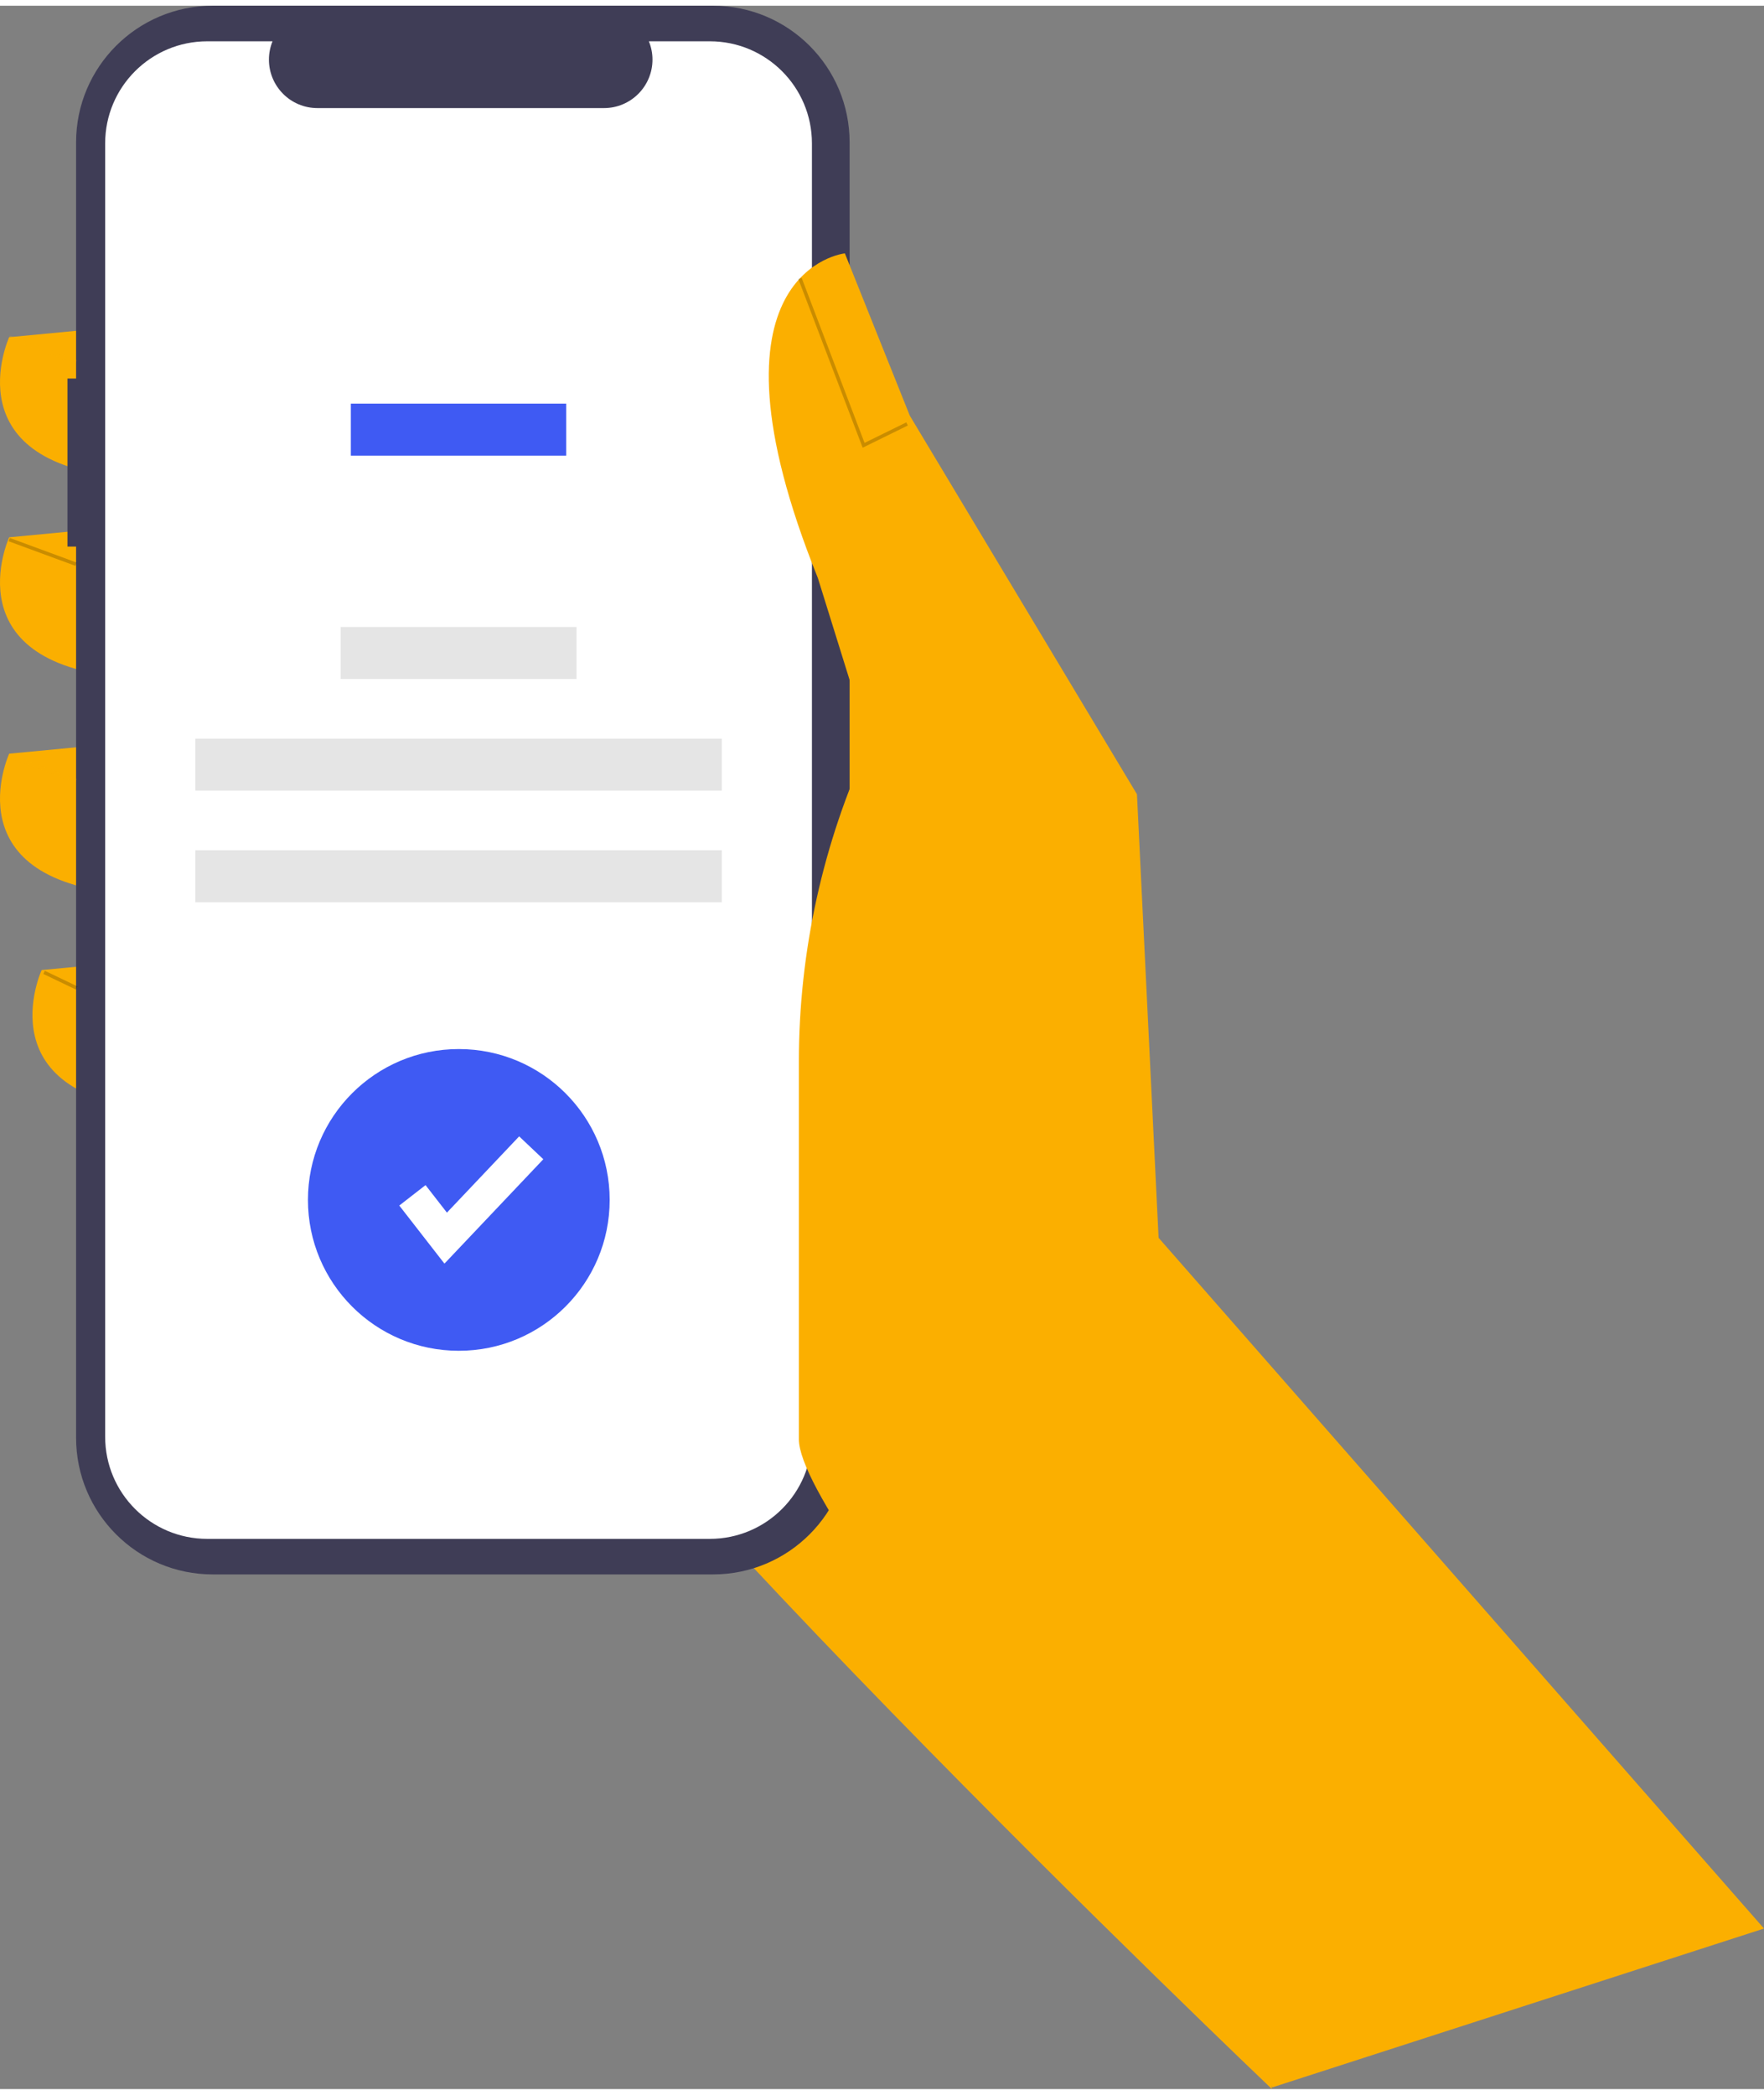 <?xml version="1.0" encoding="UTF-8"?>
<!DOCTYPE svg PUBLIC "-//W3C//DTD SVG 1.1//EN" "http://www.w3.org/Graphics/SVG/1.1/DTD/svg11.dtd">
<!-- Creator: CorelDRAW Standard 2021 (64-Bit) -->
<svg xmlns="http://www.w3.org/2000/svg" xml:space="preserve" width="64px" height="76px" version="1.1" style="shape-rendering:geometricPrecision; text-rendering:geometricPrecision; image-rendering:optimizeQuality; fill-rule:evenodd; clip-rule:evenodd"
viewBox="0 0 60.535 71.491"
 xmlns:xlink="http://www.w3.org/1999/xlink"
 xmlns:xodm="http://www.corel.com/coreldraw/odm/2003">
 <rect x="0" y="0" width="60.535" height="71.491" fill="#808080" stroke="none"/>
 <defs>
  <style type="text/css">
   <![CDATA[
    .fil1 {fill:#3F3D56;fill-rule:nonzero}
    .fil3 {fill:#3F5AF3;fill-rule:nonzero}
    .fil4 {fill:#E5E5E5;fill-rule:nonzero}
    .fil0 {fill:#FBAF00;fill-rule:nonzero}
    .fil2 {fill:white;fill-rule:nonzero}
    .fil5 {fill:black;fill-rule:nonzero;fill-opacity:0.2}
    .fil6 {fill:#FBAF00;fill-rule:nonzero;fill-opacity:0.2}
   ]]>
  </style>
 </defs>
 <g id="Layer_x0020_1">
  <g id="_1179821992496">
   <path class="fil0" d="M43.05 59.994l0.599 11.497c0,0 -25.329,-24.108 -28.484,-31.161 -3.156,-7.054 2.784,-24.502 2.784,-24.502l13.179 7.24 11.922 36.926z"/>
   <path class="fil0" d="M4.213 11.002l-3.898 0.372c0,0 -2.042,4.454 4.269,4.826l-0.371 -5.198z"/>
   <path class="fil0" d="M4.213 17.87l-3.898 0.371c0,0 -2.042,4.455 4.269,4.827l-0.371 -5.198z"/>
   <path class="fil0" d="M4.213 25.295l-3.898 0.371c0,0 -2.042,4.455 4.269,4.826l-0.371 -5.197z"/>
   <path class="fil0" d="M5.327 32.72l-3.898 0.371c0,0 -2.042,4.455 4.269,4.826l-0.371 -5.197z"/>
   <path class="fil1" d="M2.315 12.792l0.296 0 0 -8.102c0,-0.001 0,-0.001 0,-0.001 0,-2.589 2.1,-4.689 4.69,-4.689l17.166 0c0,0 0,0 0,0 2.589,0 4.689,2.1 4.689,4.689l0 44.451c0,0 0,0 0,0 0,2.59 -2.1,4.69 -4.689,4.69l-17.166 0c0,0 0,0 0,0 -2.59,0 -4.69,-2.1 -4.69,-4.69l0 -30.581 -0.296 0 0 -5.767z"/>
   <path class="fil2" d="M7.112 1.22l2.24 0c-0.081,0.199 -0.123,0.413 -0.123,0.628 0,0.919 0.745,1.664 1.664,1.664l9.834 0c0.919,0 1.664,-0.745 1.664,-1.664 0,-0.215 -0.042,-0.429 -0.124,-0.628l2.093 0c0,0 0,0 0,0 1.934,0 3.503,1.568 3.503,3.502l0 44.386c0,0 0,0 0,0 0,1.933 -1.569,3.502 -3.503,3.502l-17.248 0c0,0 0,0 0,0 -1.934,0 -3.503,-1.569 -3.503,-3.502l0 0 0 -44.386c0,-1.934 1.569,-3.502 3.503,-3.502 0,0 0,0 0,0z"/>
   <rect class="fil3" x="12.04" y="13.655" width="7.391" height="1.784"/>
   <rect class="fil4" x="11.689" y="21.318" width="8.095" height="1.784"/>
   <rect class="fil4" x="6.703" y="25.15" width="18.067" height="1.784"/>
   <rect class="fil4" x="6.703" y="28.981" width="18.067" height="1.784"/>
   <path class="fil0" d="M60.535 65.982l-20.776 -23.703 -0.742 -15.221 -7.796 -12.993 -2.228 -5.568c0,0 -5.197,0.556 -0.928,11.137l1.763 5.661 0 0c-1.586,3.422 -2.413,7.154 -2.413,10.927 0,0 0,0 0,0l0 12.973c0,3.055 14.557,19.694 16.252,22.236l0 0 16.868 -5.449z"/>
   <polygon class="fil5" points="29.604,15.166 31.154,14.404 31.101,14.297 29.669,15.001 27.508,9.333 27.396,9.376 "/>
   <polygon class="fil6" points="2.59,12.275 2.632,12.163 0.336,11.317 0.294,11.43 "/>
   <polygon class="fil5" points="2.59,19.221 2.632,19.109 0.336,18.263 0.295,18.376 "/>
   <polygon class="fil6" points="2.59,26.647 2.632,26.534 0.336,25.688 0.294,25.801 "/>
   <polygon class="fil5" points="2.605,33.76 2.657,33.652 1.539,33.116 1.487,33.224 "/>
   <circle class="fil3" cx="15.745" cy="40.979" r="5.177"/>
   <polygon class="fil2" points="15.252,43.165 13.702,41.172 14.603,40.471 15.337,41.415 17.816,38.798 18.645,39.583 "/>
  </g>
 </g>
</svg>
